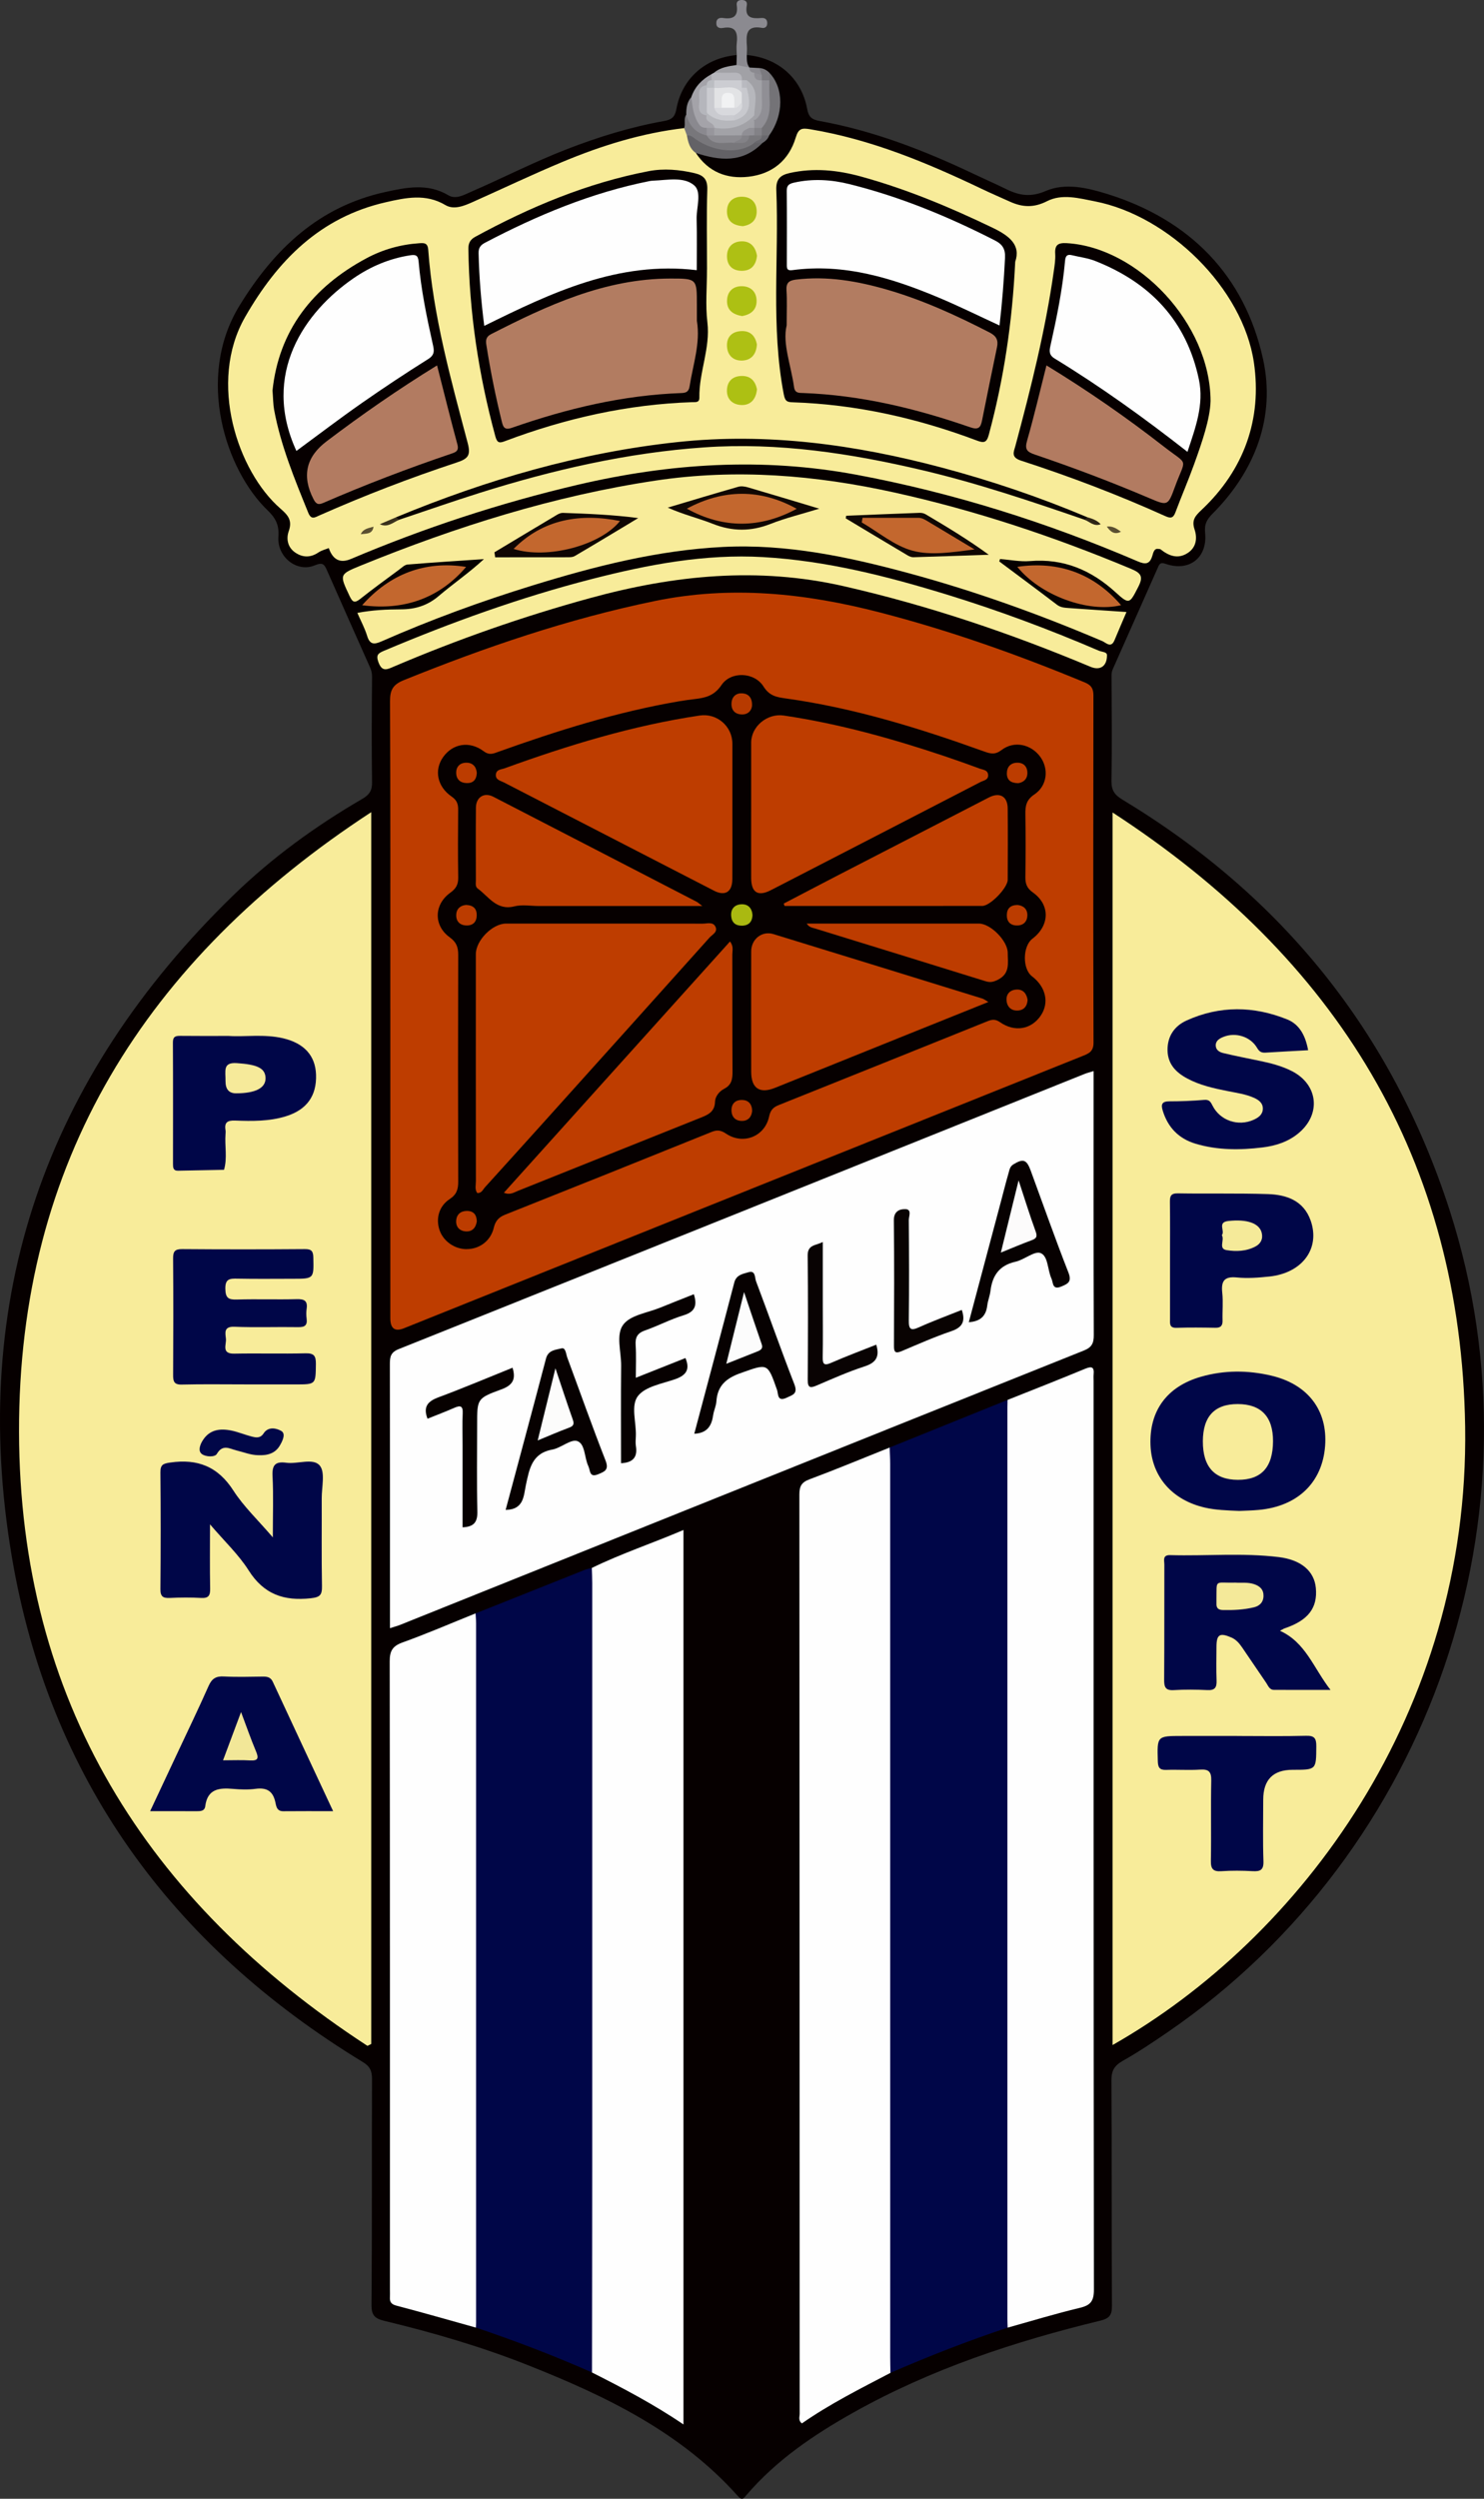<?xml version="1.0" encoding="UTF-8"?>
<svg id="Layer_2" data-name="Layer 2" xmlns="http://www.w3.org/2000/svg" viewBox="0 0 592.04 995.95">
  <rect x="0" y="0" width="592.04" height="995.95" fill="#333333" stroke="none"/>
  <defs>
    <style>
      .cls-1 {
        fill: #f2e798;
      }

      .cls-1, .cls-2, .cls-3, .cls-4, .cls-5, .cls-6, .cls-7, .cls-8, .cls-9, .cls-10, .cls-11, .cls-12, .cls-13, .cls-14, .cls-15, .cls-16, .cls-17, .cls-18, .cls-19, .cls-20, .cls-21, .cls-22, .cls-23, .cls-24, .cls-25, .cls-26, .cls-27, .cls-28, .cls-29, .cls-30, .cls-31, .cls-32, .cls-33, .cls-34, .cls-35, .cls-36, .cls-37, .cls-38, .cls-39, .cls-40, .cls-41, .cls-42, .cls-43, .cls-44, .cls-45, .cls-46, .cls-47, .cls-48, .cls-49, .cls-50, .cls-51, .cls-52, .cls-53, .cls-54, .cls-55, .cls-56, .cls-57, .cls-58, .cls-59, .cls-60, .cls-61 {
        stroke-width: 0px;
      }

      .cls-2 {
        fill: #f6ea9a;
      }

      .cls-3 {
        fill: #f8ec9a;
      }

      .cls-4 {
        fill: #78777b;
      }

      .cls-5 {
        fill: #7b7a7f;
      }

      .cls-6 {
        fill: #636266;
      }

      .cls-7 {
        fill: #a2a2a7;
      }

      .cls-8 {
        fill: #3a311d;
      }

      .cls-9 {
        fill: #5a4f31;
      }

      .cls-10 {
        fill: #2e2516;
      }

      .cls-11 {
        fill: #838287;
      }

      .cls-12 {
        fill: #100703;
      }

      .cls-13 {
        fill: #0f0603;
      }

      .cls-14 {
        fill: #090303;
      }

      .cls-15 {
        fill: #090302;
      }

      .cls-16 {
        fill: #070000;
      }

      .cls-17 {
        fill: #070101;
      }

      .cls-18 {
        fill: #070100;
      }

      .cls-19 {
        fill: #080201;
      }

      .cls-20 {
        fill: #cacbd0;
      }

      .cls-21 {
        fill: #cccdd2;
      }

      .cls-22 {
        fill: #c8c9ce;
      }

      .cls-23 {
        fill: #bbbdc2;
      }

      .cls-24 {
        fill: #bd3c00;
      }

      .cls-25 {
        fill: #aab911;
      }

      .cls-26 {
        fill: #d8d9dd;
      }

      .cls-27 {
        fill: #b27c61;
      }

      .cls-28 {
        fill: #b27b61;
      }

      .cls-29 {
        fill: #a4a3a9;
      }

      .cls-30 {
        fill: #aec014;
      }

      .cls-31 {
        fill: #be3d00;
      }

      .cls-32 {
        fill: #adc013;
      }

      .cls-33 {
        fill: #8a898f;
      }

      .cls-34 {
        fill: #b5b6bc;
      }

      .cls-35 {
        fill: #ba3b00;
      }

      .cls-36 {
        fill: #b73a00;
      }

      .cls-37 {
        fill: #b9bac0;
      }

      .cls-38 {
        fill: #c3672e;
      }

      .cls-39 {
        fill: #908f95;
      }

      .cls-40 {
        fill: #b6b7bc;
      }

      .cls-41 {
        fill: #b6b6bc;
      }

      .cls-42 {
        fill: #bc3c00;
      }

      .cls-43 {
        fill: #bb3b00;
      }

      .cls-44 {
        fill: #bb3c00;
      }

      .cls-45 {
        fill: #8c8b90;
      }

      .cls-46 {
        fill: #97969c;
      }

      .cls-47 {
        fill: #8b8a90;
      }

      .cls-48 {
        fill: #a1a1a6;
      }

      .cls-49 {
        fill: #747377;
      }

      .cls-50 {
        fill: #f1f2f3;
      }

      .cls-51 {
        fill: #e2e3e5;
      }

      .cls-52 {
        fill: #fcfbfb;
      }

      .cls-53 {
        fill: #fefefe;
      }

      .cls-54 {
        fill: #fcfcfb;
      }

      .cls-55 {
        fill: #fcfcfc;
      }

      .cls-56 {
        fill: #f5ea99;
      }

      .cls-57 {
        fill: #f4e999;
      }

      .cls-58 {
        fill: #010748;
      }

      .cls-59 {
        fill: #060000;
      }

      .cls-60 {
        fill: #000648;
      }

      .cls-61 {
        fill: #69686d;
      }
    </style>
  </defs>
  <g id="Layer_1-2" data-name="Layer 1">
    <g>
      <path class="cls-59" d="m297.93,21.93c12.49,1.09,21.87,9.32,24.1,21.52.57,3.11,1.75,4.19,4.95,4.77,21.57,3.89,41.83,11.77,61.55,21.13,4.35,2.06,8.76,4.01,13.09,6.12,5.09,2.48,9.64,3.21,15.51.68,7.86-3.39,16.61-1.31,24.5,1.13,33.05,10.23,54.97,32.56,62.28,65.93,5.03,22.96-3.12,44.43-20.15,61.53-2.25,2.26-3.33,4.12-2.98,7.58,1.03,10.01-6.37,15.7-15.81,12.4-1.86-.65-2.34-.08-2.92,1.23-6.07,13.66-12.13,27.31-18.19,40.97-.41.92-.42,1.84-.41,2.87.08,13.83.21,27.66-.03,41.49-.06,3.68,1.25,5.54,4.3,7.39,63.72,38.4,107.65,92.78,130.58,163.61,39.07,120.69-7.32,255.58-112.28,327.58-5.89,4.04-11.85,8.03-18.07,11.54-3.32,1.88-4.56,3.86-4.54,7.76.19,29.99.03,59.98.2,89.98.02,3.76-1.15,4.98-4.73,5.84-34.17,8.29-67.39,19.25-98.23,36.5-15.9,8.9-30.89,19.04-42.89,33.03-1,1.17-1.62,2.35-3.34.42-22.83-25.59-52.73-39.91-83.84-52.24-18.57-7.36-37.7-12.94-57.09-17.61-3.82-.92-5.32-2.08-5.28-6.41.25-29.99.09-59.98.2-89.98.01-3.14-.74-5.03-3.61-6.77-76.46-46.47-125.19-113.23-140.1-201.53-17.35-102.71,13.61-190.9,88.34-263.51,15.46-15.02,32.85-27.64,51.49-38.46,2.77-1.61,3.95-3.27,3.9-6.6-.21-13.99-.12-27.99,0-41.99.01-1.41-.26-2.61-.79-3.79-5.72-12.9-11.51-25.77-17.18-38.69-1.08-2.47-1.74-3.34-4.91-2.01-7.07,2.96-15.09-3.32-14.48-11.48.35-4.66-1.16-7.44-4.37-10.52-16.44-15.76-28.88-52.64-11.12-81.57,13.8-22.48,31.61-39.42,58.06-45.22,8.35-1.83,16.96-3.65,25.25,1.29,2.95,1.76,6.18-.15,9.06-1.4,12.79-5.56,25.21-11.94,38.23-16.99,12.58-4.88,25.43-8.85,38.71-11.21,3.21-.57,4.38-1.68,4.95-4.78,2.23-12.2,11.61-20.43,24.1-21.52,1.11,1.07,1.09,2.33.61,3.67-2.19,2.79-5.98,2.05-8.59,3.9-.57.39-1.16.76-1.75,1.13-3.52,2.14-6.14,5.05-7.66,8.91-1.25,2.06-1.34,4.43-1.81,6.71-.56,1.65-.4,3.52-1.56,4.98-1.83,1.32-4.01,1.6-6.13,1.97-22.36,3.94-43.17,12.38-63.56,22-5.12,2.42-10.18,4.97-15.5,6.95-4.42,1.65-8.79,1.9-13.08-.28-3.59-1.82-7.44-1.82-11.25-1.49-19.91,1.72-36.19,10.84-49.6,25.22-7.29,7.82-13.42,16.54-17.39,26.63-9.06,23.05-3.56,43.71,10.14,63.06,1.05,1.49,2.16,3.07,3.57,4.16,4.78,3.72,7.3,7.88,6.29,14.48-.73,4.77,3.76,7.32,8.5,5.83,2.01-.64,3.87-2.14,6.19-1.12,2.77,4.08,6.03,3.81,10.3,2.05,31.92-13.19,64.57-24.13,98.5-30.87,19.78-3.93,39.71-6.75,59.96-6.23,20.2.51,40.09,3.56,59.78,7.95,30.47,6.79,59.98,16.64,88.82,28.51,4.54,1.87,8.63,3.6,12.19-1.43.25-.36.93-.3,1.42-.34,1.54.09,2.82.95,4.23,1.43,4.75,1.6,9.37-.87,8.62-5.59-1.09-6.85,2.4-10.46,6.45-14.96,20.68-23.01,25.86-56.74,2.82-85.71-13.79-17.33-30.43-29.63-52.91-32.68-5.33-.72-10.55-.91-15.64,1.53-4.94,2.37-9.76.92-14.45-1.14-13.4-5.89-26.49-12.5-40.22-17.67-11.88-4.47-24.02-7.87-36.46-10.35-3.62-.72-5.29.16-6.7,3.71-6.11,15.35-25,20.02-37.68,9.52-1.62-1.35-3.59-2.66-2.66-5.34,1.8-1.06,3.49.04,5.22.25,7.17.89,14.11.78,19.86-4.53,1.25-1.15,2.53-2.27,3.49-3.7,4.31-7.52,5.06-15.1.42-22.78-1.08-1.17-2.39-1.9-4-2.02-1.17-.13-2.35-.15-3.47-.56-.46-.21-.86-.5-1.22-.86-1.12-1.61-1.56-3.23-.08-4.89Z"/>
      <path class="cls-47" d="m293.82,25.91c.04-1.33.08-2.66.11-3.99-.02-1.49-.2-3-.03-4.46.48-4.2-.1-7.27-5.53-6.32-1.38.24-2.7-.19-2.59-2.09.11-1.9,1.55-2.05,2.86-1.86,4.01.57,5.91-.82,5.28-5.07C293.72.75,294.43,0,295.93,0c1.51,0,2.26.76,2.01,2.11-.94,5.04,2.07,5.38,5.78,5.07,1.26-.1,2.28.32,2.37,1.86.08,1.51-.79,2.3-2.1,2.07-6.53-1.18-6.33,2.97-6.01,7.34.08,1.15-.03,2.31-.05,3.47.03,1.73-.11,3.5,1.06,4.99-2.1,1.57-3.74.82-5.17-1.01Z"/>
      <path class="cls-3" d="m146.59,815.44C58.28,757.94,7.82,677.56,7.59,570.74c-.23-107.47,50.41-188.26,140.52-247.04v490.99c-.51.25-1.01.5-1.52.75Z"/>
      <path class="cls-3" d="m443.86,323.84c89.41,58.08,139.07,138.25,140.66,244.86,1.71,114.09-66.01,204.06-140.66,246.41v-491.27Z"/>
      <path class="cls-31" d="m155.71,401.96c0-40.82.08-81.64-.11-122.45-.02-4.47,1.15-6.66,5.46-8.4,32.59-13.18,65.7-24.47,100.24-31.57,30.28-6.23,59.86-3.13,89.35,4.47,28.09,7.23,55.33,16.89,82.1,27.98,2.53,1.05,3.47,2.4,3.47,5.17-.08,46.15-.11,92.3.04,138.45.01,3.65-2.06,4.36-4.58,5.37-52.35,20.96-104.69,41.94-157.03,62.92-37.83,15.17-75.65,30.34-113.48,45.51q-5.44,2.18-5.45-3.97c0-41.15,0-82.3,0-123.45Z"/>
      <path class="cls-53" d="m155.58,648.96c0-1.86,0-3.33,0-4.8,0-33.48.02-66.96-.04-100.44,0-2.86.27-4.7,3.53-6,91.21-36.46,182.36-73.07,273.53-109.64,1.04-.42,2.15-.69,3.69-1.17v4.77c0,33.48-.05,66.96.07,100.44.01,3.26-.76,4.91-4.01,6.2-90.9,36.35-181.74,72.83-272.59,109.27-1.2.48-2.46.81-4.17,1.36Z"/>
      <path class="cls-3" d="m131.15,218.45c-1.38.56-2.89.92-4.1,1.74-3.15,2.12-6.25,2.1-9.29.03-3.06-2.09-3.63-5.54-2.57-8.5,1.56-4.36-.35-6.43-3.36-9.05-16.89-14.69-29.02-50.22-14.03-76.34,12.97-22.59,29.98-39.78,56.16-45.73,7.84-1.78,15.85-3.55,23.74,1.14,3.41,2.03,7.49.31,11.04-1.28,11.97-5.35,23.81-10.99,35.91-16.03,15.52-6.46,31.51-11.42,48.31-13.37,1.06.58,1.47,1.62,1.89,2.66.55,2.55,2.61,4.52,2.75,7.23,5.01,7.6,12.35,10.48,21.03,9.49,9.43-1.08,16.07-6.48,18.81-15.56,1.13-3.76,2.47-3.91,5.8-3.36,24.19,4.01,46.51,13.3,68.43,23.77,3.74,1.79,7.56,3.42,11.34,5.13,4.93,2.22,9.47,2.44,14.7-.23,6.03-3.07,12.82-1.16,19.12.07,29.4,5.73,59.04,34.55,63.41,64.22,3.31,22.49-3.89,42.78-20.86,58.74-2.52,2.37-4.08,4.07-2.8,7.84,1.12,3.33.76,7.08-2.75,9.36-4.01,2.59-7.58,1.1-10.92-1.54-5.88-.89-11.45-2.61-16.36-6.1-1.45-1.11-3.11-1.63-4.9-1.79-1.19-.19-2.26-.68-3.27-1.31-1.88-1.2-3.87-2.15-6.03-2.75-30.27-12.46-61.44-21.83-93.77-27.11-18.43-3.01-37.03-4.48-55.67-3.32-26.81,1.67-53.02,6.98-78.77,14.65-15.17,4.52-30.02,9.9-44.67,15.83-2.36.71-4.61,1.7-6.85,2.74-1.02.56-2.08,1.03-3.22,1.29-2.01.31-3.64,1.4-5.23,2.58-4.02,2.46-8.27,4.31-13,4.86Z"/>
      <path class="cls-60" d="m354.92,576.95c15.68-6.32,31.36-12.65,47.03-18.97,2.19,2.56,1.57,5.68,1.57,8.62.04,41.61.03,83.21.03,124.82,0,75.72,0,151.45-.03,227.17,0,3.1.63,6.38-1.53,9.15-15.86,5.29-31.42,11.35-46.75,18.03-1.8-1.18-1.76-3.09-1.9-4.9-.14-1.83-.08-3.66-.08-5.49,0-116.08,0-232.17.02-348.25,0-3.46-.58-7.05,1.62-10.17Z"/>
      <path class="cls-60" d="m189.72,643.07c14.52-5.79,29.04-11.58,43.57-17.35.9-.36,1.88-.52,2.82-.78,2.23,2.96,1.44,6.41,1.44,9.66.05,85.95.04,171.89.04,257.84,0,15.16.03,30.31-.02,45.47,0,2.62.43,5.38-1.38,7.7-15.16-6.69-30.62-12.6-46.32-17.89-2.25-2.94-1.52-6.39-1.52-9.66-.04-80.09-.03-160.18-.03-240.27,0-9.16,0-18.32,0-27.47,0-2.52.09-5,1.41-7.26Z"/>
      <path class="cls-53" d="m354.92,576.95c.08,2.16.22,4.32.22,6.48.01,118.78,0,237.56.01,356.35,0,2,.06,4,.1,5.99-12.03,6.29-24.19,12.38-35.33,20.15-1.57-1.22-.89-2.65-.89-3.84-.04-122.13-.02-244.27-.12-366.4,0-3.34.88-4.88,4.08-6.07,10.72-4,21.3-8.4,31.93-12.65Z"/>
      <path class="cls-53" d="m402,927.74c-.04-1.16-.1-2.33-.1-3.49,0-121.09,0-242.18,0-363.27,0-1,.04-2,.06-3,10.33-4.12,20.69-8.16,30.95-12.42,2.75-1.14,3.66-.64,3.39,2.26-.08.83-.01,1.66-.01,2.5,0,120.77-.03,241.54.12,362.31,0,4.56-1.33,6.21-5.62,7.23-9.67,2.3-19.2,5.22-28.79,7.89Z"/>
      <path class="cls-53" d="m236.18,945.61c.03-27.8.09-55.61.09-83.41.01-77.09,0-154.18,0-231.27,0-1.99-.1-3.99-.16-5.98,11.77-5.75,24.2-9.85,36.56-15.13v356.52c-11.87-8.07-24.13-14.48-36.49-20.72Z"/>
      <path class="cls-53" d="m189.72,643.07c.08,1.33.22,2.65.22,3.98.01,92.9,0,185.79,0,278.69,0,.66-.06,1.33-.09,1.99-10.55-2.94-21.07-5.96-31.66-8.74-2.09-.55-2.75-1.45-2.63-3.38.06-1,0-2,0-3,0-83.47.03-166.94-.09-250.41,0-4.12,1.08-6.09,5.09-7.54,9.83-3.53,19.44-7.69,29.14-11.59Z"/>
      <path class="cls-3" d="m398.64,223.76c7.7,5.75,15.42,11.47,23.06,17.29,1.47,1.12,3.08,1.18,4.71,1.3,7.46.54,14.93,1.03,23,1.58-1.71,4.02-3.28,7.63-4.78,11.25-1.38,3.32-3.39.98-4.84.36-25.1-10.68-50.71-19.89-77.03-27.02-24.32-6.59-48.89-11.79-74.3-10.52-26.1,1.3-51.23,7.72-76.06,15.37-20.49,6.31-40.61,13.65-60.23,22.29-3.08,1.36-4.67,1.19-5.73-2.28-.91-2.98-2.43-5.77-3.88-9.09,6-1.15,11.72-1.4,17.42-1.42,5.7-.02,10.57-1.5,15.05-5.32,5.79-4.93,12.11-9.22,18.03-14.7-10.16.69-20.32,1.33-30.47,2.16-1.16.1-2.29,1.24-3.34,2.02-5.22,3.86-10.48,7.67-15.56,11.7-2.27,1.8-3.08,1.26-4.23-1.17-4.06-8.59-4.19-8.61,4.62-12.2,37.97-15.45,76.82-27.72,117.52-33.82,32.12-4.81,63.76-2.18,95.2,4.76,32.36,7.14,63.68,17.58,94.25,30.35,4.03,1.68,5.27,3,3.06,7.27-3.41,6.61-3.51,7.22-8.93,2.26-9.82-8.98-20.84-13.65-34.29-12.55-3.93.32-7.95-.51-11.92-.82-.1.32-.21.63-.31.95Z"/>
      <path class="cls-3" d="m447.2,211.93c4.7,3.53,10.7,4.12,15.71,6.96-2.46-.79-2.76,1.25-3.2,2.68-1.06,3.43-2.81,3.47-5.87,2.15-36.14-15.49-73.43-27.26-112.13-34.49-37.47-7-74.55-4.61-111.42,4.04-30.95,7.26-61.04,17.15-90.31,29.53q-6.38,2.7-8.82-4.35c3.93-2.61,8.66-3.36,12.78-5.51,1.65-1.08,3.72-1.45,5.08-3.02.84-.33,1.68-.66,2.52-.99,3.14.15,5.59-1.88,8.44-2.66,24.94-9.88,50.5-17.71,76.77-23.1,13.18-2.71,26.48-4.58,39.91-5.79,39.47-3.55,77.38,4.29,114.95,14.99,13.59,3.87,26.89,8.64,40.04,13.8,2.58.67,4.8,2.36,7.49,2.76.81.31,1.62.63,2.44.94,1.84.79,3.5,2.08,5.64,2.05Z"/>
      <path class="cls-3" d="m441.63,261.04c.06,4.59-2.79,6.31-6.55,4.74-31.92-13.38-64.56-24.4-98.38-32.12-34.29-7.83-67.74-4.44-101.11,4.68-26.8,7.32-52.95,16.47-78.5,27.36-2.55,1.09-4.63,2.27-6.1-1.72-1.06-2.88-.18-3.59,2.18-4.58,26.97-11.39,54.43-21.29,82.81-28.58,22.5-5.78,45.19-10.12,68.55-8.77,25.07,1.44,49.24,7.58,73.14,14.91,20.66,6.34,40.88,13.88,60.73,22.4,1.2.51,3.12.41,3.23,1.7Z"/>
      <path class="cls-38" d="m405.86,225.93c16.44-2.45,30.56,2.68,41.39,15.28-13.06,3.16-32.21-3.87-41.39-15.28Z"/>
      <path class="cls-38" d="m144.48,241.22c10.91-12.29,24.9-17.89,41.47-15.26-10.8,12.66-25.08,17.46-41.47,15.26Z"/>
      <path class="cls-6" d="m277.6,60.96c-2.47-1.67-3.08-4.3-3.57-6.99,1.95-1.58,3.49-.2,4.89.85,7.14,5.36,14.61,4.04,22.18,1.26,1.16-.14,2.23-.01,3.03.96-7.85,8-17.03,7.04-26.53,3.92Z"/>
      <path class="cls-4" d="m300.94,56.96c-5.69,4.44-15.71,3.87-23.43-1.49-1.12-.78-2.01-1.68-3.48-1.5-.36-.97-.71-1.93-1.07-2.9.59-1.75-.32-3.71.81-5.38,2.76,2.74,4.85,6.21,8.56,7.92,3.02,2.42,6.63,2,10.12,2.05,2.31.15,4.54.1,6.14-1.99.61-.41,1.29-.63,2.02-.73.99-.1,1.96-.02,2.89.37.44.25.74.61.92,1.08.32,2.86-2.51,1.46-3.49,2.57Z"/>
      <path class="cls-49" d="m306.93,29c5.83,6.05,5.81,16.84-.05,24.94-.97.76-1.95.86-2.94.02l-.04-.02c-.78-.93-1.14-2-1.03-3.21,3.91-5.76,2.21-12.36,2.74-18.62.09-1.19.36-2.29,1.31-3.11Z"/>
      <path class="cls-48" d="m293.82,25.91c1.72.34,3.45.67,5.17,1.01,0,0-.02-.02-.02-.02.56.92,1.72,1.1,2.37,1.91.71,1.39,2.05,2.18,3.1,3.26.26.44.44.9.57,1.39.48,2.97.36,5.95.22,8.92-.12,2.61-.84,4.93-3.77,5.74-.82-.28-1.23-.92-1.49-1.69-.42-1.63-.29-3.28.03-4.9.67-3.38-.15-6.18-2.98-8.28-.64-.38-1.23-.82-1.76-1.33-1.17-1.88-3.12-1.42-4.85-1.59-1.9-.19-3.97.28-5.51-1.37,2.57-2.18,5.76-2.57,8.91-3.05Z"/>
      <path class="cls-29" d="m275.79,38.69c1.42-4.12,4.22-7.02,7.98-9.09.71.49.83,1.19.71,1.98-.41,1.21-1.35,2.01-2.18,2.9-2.85,3.62-2.91,7.07-.15,10.97.76,1.92,3.4,2.67,3.23,5.17-.2.5-.54.85-1.03,1.08-1.02.42-2.08.52-3.17.41-5.19-2.49-6.71-6.29-5.38-13.42Z"/>
      <path class="cls-33" d="m275.79,38.69c.49,3.84.83,7.69,3.21,11.03.84,1.18,1.82,1.17,2.94,1.25.77.73.86,1.58.47,2.52-.16.17-.32.33-.48.49-4.49-1.02-6.98-4-8.15-8.28-.03-2.54.26-4.98,2.01-7Z"/>
      <path class="cls-41" d="m283.92,31.96c-.05-.79-.11-1.58-.16-2.36.38-.21.77-.43,1.15-.64,2.58,0,5.17.08,7.75-.01,2.15-.08,3.46.57,3.31,2.97-.2.2-.4.41-.59.61-3.31,1.29-6.69.93-10.08.42-.55-.2-1.01-.53-1.38-.99Z"/>
      <path class="cls-5" d="m306.93,29l-.02,3.01c-1,.78-2,.77-2.98-.03h0c-.47-.47-.83-1.01-1-1.66-.19-1.06-.57-2.13.01-3.2,1.58.1,2.9.74,3.99,1.87Z"/>
      <path class="cls-47" d="m302.94,27.12c.33.95.66,1.9.99,2.85-1.49,1.15-2.24.04-3.02-.99-1.32-.06-1.97-.74-1.93-2.07,1.32.07,2.64.14,3.96.22Z"/>
      <path class="cls-61" d="m303.93,53.96c.98,0,1.96-.02,2.94-.02-.46,1.43-1.51,2.35-2.74,3.09-1.06-.02-2.13-.05-3.19-.07.69-1.31,3.17-.83,3-3Z"/>
      <path class="cls-60" d="m83.78,607.57c0,9.43-.1,17.53.06,25.63.05,2.77-.67,3.87-3.6,3.71-4.15-.23-8.33-.2-12.49,0-2.69.12-3.78-.53-3.75-3.52.14-15.49.15-30.99,0-46.48-.03-3.13,1.04-3.56,3.94-3.97,10.89-1.57,19.01,1.58,25.17,11.17,4.1,6.37,9.79,11.72,15.73,18.65,0-8.97.29-16.68-.11-24.35-.24-4.46,1.06-5.99,5.48-5.39,4.56.62,10.7-2.01,13.34,1.1,2.26,2.66.78,8.58.8,13.06.05,11.66-.11,23.33.1,34.98.06,3.54-.7,4.46-4.52,4.88-10.67,1.17-18.71-1.6-24.73-11.11-3.97-6.27-9.56-11.5-15.42-18.36Z"/>
      <path class="cls-60" d="m97.48,551.79c-8.32,0-16.65-.13-24.96.07-3.12.08-3.47-1.3-3.45-3.87.09-15.48.11-30.96-.01-46.44-.02-2.8.75-3.7,3.63-3.68,16.31.13,32.62.12,48.93,0,2.65-.02,3.33.8,3.38,3.39.18,8.43.29,8.43-8.33,8.43-7.32,0-14.65.1-21.97-.05-3-.06-4.88.02-4.8,4.06.07,3.64,1.21,4.37,4.56,4.27,7.98-.24,15.98.06,23.96-.15,3.01-.08,4.36.67,3.91,3.83-.19,1.3-.17,2.68,0,3.99.33,2.67-.8,3.37-3.37,3.33-8.49-.14-16.99.19-25.46-.15-4.32-.17-3.61,2.47-3.37,4.79.24,2.31-1.9,6.02,3.3,5.92,9.48-.18,18.98.1,28.46-.13,3.35-.08,4.17,1,4.13,4.21-.1,8.19.05,8.19-8.05,8.19-6.82,0-13.65,0-20.47,0Z"/>
      <path class="cls-60" d="m59.89,721.91c3.79-8.08,7.38-15.7,10.95-23.32,4.16-8.87,8.43-17.69,12.4-26.65,1.28-2.88,2.92-3.9,6.03-3.73,5.15.27,10.32.12,15.49.05,1.78-.02,3.19.17,4.06,2.04,7.89,16.99,15.83,33.95,24.08,51.6-7.05,0-13.47-.05-19.88.02-2.65.03-2.83-2.06-3.19-3.68-.96-4.38-3.47-5.83-7.83-5.25-2.95.39-6.01.29-8.98.03-5.53-.49-10.26-.06-11.14,6.9-.25,1.96-1.87,1.99-3.45,1.99-5.97-.03-11.94-.01-18.56-.01Z"/>
      <path class="cls-60" d="m91.22,412.9c6.36.45,14.03-.83,21.61.91,8.42,1.94,12.98,6.86,13.25,14.49.3,8.48-3.69,14.05-12.04,16.63-6.62,2.05-13.47,1.95-20.27,1.7-3.09-.11-4.33.79-3.8,3.87.08.48.04,1,0,1.49-.36,4.75.78,9.56-.6,14.27-6.12.12-12.24.24-18.36.36-1.94.04-1.99-1.29-1.99-2.71,0-16.13.05-32.26-.04-48.4-.01-2.4,1.09-2.66,3.02-2.64,5.99.07,11.97.03,19.22.03Z"/>
      <path class="cls-58" d="m103.05,580.01c-3.04-.03-5.82-1.21-8.71-1.9-2.65-.63-5.48-2.66-7.82,1.38-.8,1.38-4.45,1.24-6,.05-1.63-1.24-.73-3.68.34-5.4,2.71-4.34,6.9-4.87,11.39-3.96,2.75.56,5.38,1.68,8.11,2.38,1.75.45,3.48.81,4.82-1.26,1.86-2.87,5.22-2.02,7.05-.94,1.9,1.12.47,3.98-.58,5.78-1.89,3.25-5.07,4.03-8.6,3.86Z"/>
      <path class="cls-60" d="m510.65,650c10.3,4.68,13.35,14.82,20.16,23.57-8.22,0-15.4.02-22.58-.02-1.82-.01-2.32-1.71-3.13-2.88-3.21-4.65-6.33-9.36-9.54-14.01-1.13-1.64-2.36-3.14-4.32-3.99-4.62-1.99-5.91-1.25-5.93,3.72-.02,4.49-.13,8.99.04,13.47.1,2.73-.68,3.92-3.62,3.78-4.48-.21-8.99-.26-13.47.01-3.29.2-3.84-1.22-3.82-4.1.11-15.31.03-30.61.08-45.92,0-1.61-.84-3.88,2.31-3.79,14.45.41,28.96-.98,43.36.79,9.03,1.11,14.12,5.67,14.76,12.26.77,7.99-3.06,12.97-12.41,16.12-.45.15-.86.44-1.89.98Z"/>
      <path class="cls-60" d="m494.42,602.23c-5.02-.22-9.33-.34-13.59-1.3-13.09-2.94-21.35-12.27-21.84-24.91-.54-13.67,6.56-23.38,20.06-27.26,9.32-2.68,18.76-2.66,28.12-.46,14.7,3.46,22.55,13.9,21.48,28.06-1.1,14.53-10.93,24.02-26.45,25.46-2.81.26-5.65.3-7.77.41Z"/>
      <path class="cls-60" d="m521.87,418.6c-5.9.33-11.38.6-16.86.95-1.62.1-2.53-.22-3.49-1.87-2.65-4.56-8.63-6.35-13.43-4.4-1.56.63-3.14,1.51-3.07,3.5.06,1.77,1.55,2.61,2.99,2.95,4.84,1.15,9.73,2.11,14.61,3.12,4.4.91,8.74,2.02,12.77,4.07,10.4,5.29,11.77,16.97,2.89,24.55-4.19,3.58-9.23,5.21-14.59,5.87-8.98,1.1-17.94,1.14-26.71-1.48-6.7-2-11.06-6.47-13.11-13.19-.75-2.44-.36-3.7,2.6-3.7,4.66,0,9.33-.19,13.97-.58,1.97-.16,2.53.76,3.26,2.22,3.01,6.03,10.25,8.5,16.45,5.7,1.89-.85,3.58-2.04,3.66-4.31.08-2.3-1.56-3.55-3.47-4.41-3.37-1.52-7.01-1.99-10.59-2.71-5.55-1.11-11.07-2.32-16.1-5.02-4.47-2.4-7.77-5.69-7.86-11.22-.09-5.67,2.8-9.72,7.61-11.9,13.23-5.98,26.78-5.81,40.13-.42,4.93,1.99,7.3,6.51,8.34,12.26Z"/>
      <path class="cls-60" d="m466.78,502.19c0-7.66.06-15.32-.04-22.97-.03-2.34.25-3.62,3.15-3.57,11.98.2,23.98-.1,35.95.29,7.45.25,14.24,2.59,17.05,10.57,3.9,11.12-3.31,20.89-16.48,22.29-4.29.45-8.69.8-12.96.37-5.1-.51-6.32,1.48-5.83,6.12.39,3.62,0,7.32.11,10.98.07,2.13-.7,2.99-2.86,2.95-5.16-.09-10.33-.15-15.48.02-2.95.1-2.62-1.73-2.61-3.57.01-7.82,0-15.65,0-23.47Z"/>
      <path class="cls-60" d="m493.59,691.93c9.15,0,18.31.16,27.45-.08,3.38-.09,4.13,1.03,4.1,4.22-.07,9.34.07,9.34-9.44,9.34q-11.74,0-11.74,11.95c0,8.15-.19,16.31.09,24.46.12,3.5-1.22,4.16-4.29,3.99-4.15-.23-8.33-.27-12.47.01-3.31.23-4.27-.89-4.21-4.17.19-10.65-.08-21.3.15-31.95.08-3.56-1.03-4.59-4.48-4.37-4.47.29-8.99-.05-13.47.11-2.65.09-3.3-.93-3.37-3.48-.28-10.04-.38-10.04,9.7-10.04,7.32,0,14.64,0,21.97,0Z"/>
      <path class="cls-59" d="m186.05,497.89c-4.79-.07-9.21-3.2-10.7-7.6-1.54-4.57-.27-9.52,4.05-12.36,2.81-1.85,3.41-3.92,3.4-6.97-.09-30.14-.09-60.29,0-90.43,0-3.08-.74-5.03-3.43-6.97-6.44-4.66-6.28-13.04.28-17.74,2.35-1.69,3.19-3.33,3.15-6.09-.14-8.99-.1-17.99-.02-26.98.02-2.34-.53-3.84-2.67-5.31-5.74-3.95-6.95-10.55-3.34-15.66,3.82-5.4,10.51-6.6,16.2-2.35,2.3,1.72,3.91.92,5.91.2,23.5-8.41,47.27-15.88,71.94-20.1,2.13-.36,4.27-.66,6.41-.91,4.26-.49,7.74-1.33,10.61-5.58,3.78-5.61,13.14-5.18,16.76.58,2.36,3.76,5.21,4.25,8.89,4.76,27.31,3.79,53.48,11.92,79.32,21.21,2.45.88,4.27,1.25,6.75-.64,4.97-3.81,11.74-2.36,15.43,2.67,3.51,4.79,2.85,11.57-2.33,15.03-3.25,2.17-3.63,4.6-3.58,7.91.13,8.33.11,16.65,0,24.98-.03,2.66.54,4.44,2.98,6.17,6.98,4.95,6.75,13.18-.16,18.43-3.94,3-4.05,12.05-.19,14.99,5.59,4.25,6.98,10.59,3.46,15.73-3.73,5.43-10.32,6.66-16.21,2.57-1.88-1.31-3.23-1.1-4.97-.4-27.77,11.16-55.54,22.33-83.34,33.44-2.2.88-3.28,2.02-3.81,4.54-1.68,7.97-10.32,11.42-17.14,6.86-2.07-1.38-3.54-1.62-5.79-.71-27.45,11.07-54.93,22.08-82.43,33-2.6,1.03-3.86,2.55-4.51,5.28-1.25,5.23-5.8,8.5-10.94,8.43Z"/>
      <path class="cls-17" d="m276.98,571.46c5.37-20.22,10.74-40.22,15.96-60.26.82-3.17,3.5-3.44,5.68-4.12,2.84-.88,2.47,2.22,2.99,3.58,5.17,13.65,9.98,27.44,15.28,41.04,1.49,3.82-.52,4.22-3.06,5.4-3.82,1.78-3.28-1.55-3.83-3.11-3.84-10.9-3.65-10.54-14.51-6.71-5.84,2.06-9.28,5.06-9.69,11.34-.12,1.79-1,3.52-1.26,5.32-.6,4.17-2.23,7.28-7.56,7.52Z"/>
      <path class="cls-17" d="m386.5,527.02c4.41-16.53,8.67-32.53,12.93-48.53.98-3.69,1.91-7.39,2.97-11.06.35-1.21.5-2.49,1.88-3.33,3.9-2.38,5.28-1.97,6.91,2.46,4.98,13.54,9.76,27.16,15.03,40.58,1.46,3.71-.05,4.5-2.83,5.65-3.65,1.51-3.16-1.54-3.93-3.22-1.57-3.45-1.28-8.89-4.29-10.11-2.45-.99-6.49,2.65-10.01,3.43-6.44,1.43-9.26,5.47-10.01,11.62-.24,1.97-1.04,3.86-1.28,5.83-.49,3.99-2.49,6.32-7.37,6.67Z"/>
      <path class="cls-17" d="m201.72,601.82c5.45-20.35,10.85-40.33,16.11-60.34.9-3.42,3.94-3.47,6.2-4.05,1.66-.43,1.76,2.27,2.29,3.68,5.07,13.67,9.93,27.43,15.25,41,1.46,3.74-.28,4.41-2.94,5.5-3.58,1.47-3.08-1.5-3.9-3.2-1.63-3.4-1.23-8.86-4.38-10.01-2.56-.94-6.5,2.72-10.01,3.37-8.15,1.49-9.15,7.69-10.53,14.11-.92,4.29-.73,9.81-8.09,9.94Z"/>
      <path class="cls-17" d="m276.82,515.88c1.39,4.42.49,6.98-4.15,8.38-5.22,1.58-10.11,4.21-15.28,6-3.07,1.06-4.01,2.75-3.8,5.87.27,4.13.07,8.29.07,13.02,6.91-2.74,13.33-5.29,19.8-7.86,1.99,4.73.12,6.97-4.24,8.47-5.16,1.78-11.75,2.87-14.69,6.63-2.99,3.82-.63,10.57-.86,16.03-.06,1.33-.19,2.69.02,3.99.71,4.37-1.13,6.56-5.92,6.8,0-12.96-.09-25.9.04-38.84.06-5.62-2.24-12.48.93-16.52,2.95-3.75,9.63-4.59,14.68-6.66,4.42-1.81,8.88-3.54,13.39-5.34Z"/>
      <path class="cls-14" d="m349.58,535.95c1.4,4.63.06,7.14-4.57,8.64-6.46,2.09-12.71,4.86-18.96,7.54-2.61,1.12-3.84,1.32-3.81-2.22.12-16.49.17-32.99-.02-49.48-.05-4.32,3.06-3.93,6.04-5.38,0,8.87,0,17.14,0,25.42,0,6.83.09,13.66-.04,20.49-.06,2.96.72,3.39,3.43,2.21,5.91-2.58,11.96-4.84,17.95-7.22Z"/>
      <path class="cls-18" d="m204.48,545.16c1.45,4.65-.02,7.01-4.51,8.64-9.71,3.53-9.62,3.78-9.62,14.17,0,11.48-.18,22.97.09,34.44.1,4.18-1.28,6.17-5.9,6.34,0-11.02,0-21.97,0-32.91,0-4.16-.16-8.33.05-12.48.16-3.12-.99-3.27-3.42-2.2-3.48,1.53-7.03,2.87-10.62,4.31-1.83-4.81.11-6.95,4.39-8.54,9.93-3.69,19.69-7.82,29.53-11.78Z"/>
      <path class="cls-15" d="m383.71,522.12c1.51,4.48.31,6.92-4.13,8.44-6.74,2.29-13.29,5.19-19.86,7.97-2.51,1.06-3.1.42-3.08-2.18.08-16.66.14-33.31-.04-49.97-.04-3.61,2.33-4.52,4.61-4.45,2.67.08,1.35,2.84,1.36,4.33.11,13.32.17,26.65,0,39.97-.05,3.66.77,4.28,4.12,2.77,5.57-2.51,11.32-4.61,17.01-6.89Z"/>
      <path class="cls-59" d="m405.02,104.34c-1.17,24.39-4.59,46.86-10.54,68.96-.84,3.12-1.91,3.36-4.71,2.31-23.66-8.9-48.05-14.41-73.4-15.26-2.17-.07-3.13-.27-3.67-3.11-5.22-27.03-1.89-54.33-2.99-81.48-.17-4.28,1.49-5.93,5.27-6.78,9.69-2.18,19.18-1.19,28.61,1.41,18.16,5.01,35.43,12.23,52.39,20.38,6.67,3.2,11.36,6.86,9.04,13.57Z"/>
      <path class="cls-59" d="m282.05,107.49c0,7-.66,14.07.16,20.97,1.23,10.35-3.37,19.88-3.2,29.99.03,2.12-1.51,1.8-2.76,1.84-25.85.85-50.72,6.45-74.85,15.56-2.03.77-3.03.82-3.76-1.84-6.67-24.53-10.45-49.44-10.78-74.88-.03-2.36.86-3.72,2.77-4.76,21.85-11.89,44.62-21.43,69.15-26.15,6.04-1.16,12.28-.62,18.36.81,3.51.83,5.16,2.42,5.04,6.48-.34,10.65-.11,21.32-.11,31.98Z"/>
      <path class="cls-16" d="m108.71,155.7c2.51-23.85,15.88-41.23,37.56-52.8,6.51-3.48,13.54-5.44,20.94-5.95,1.94-.14,3.42-.21,3.63,2.6,1.93,26.33,9.03,51.65,15.74,77.01,1.3,4.92.2,6.27-4.31,7.76-18.6,6.13-36.88,13.16-54.79,21.09-1.83.81-3.3,1.93-4.51-1.05-5.43-13.39-10.97-26.73-13.61-41.03-.39-2.11-.38-4.3-.64-7.64Z"/>
      <path class="cls-16" d="m482.95,159.87c-.21,7.18-3.36,16.3-6.63,25.36-2.31,6.39-5.01,12.64-7.4,19.01-.85,2.26-1.87,2.44-3.99,1.49-18.77-8.47-38-15.79-57.58-22.13-4.18-1.35-2.9-3.5-2.24-5.94,6.15-22.95,11.95-45.97,15.29-69.53.33-2.3.71-4.65.57-6.95-.21-3.51,1.07-4.47,4.57-4.27,28.39,1.64,57.32,31.96,57.41,62.96Z"/>
      <path class="cls-19" d="m432.61,207.12c-21.33-7.34-42.7-14.55-64.69-19.72-28.6-6.73-57.47-11.14-86.96-9.09-30.65,2.12-60.4,8.96-89.63,18.16-10.75,3.38-21.39,7.12-32.09,10.69-.98.36-1.34-.03-1.21-1,36.09-14.94,73.28-25.79,112.23-29.96,35.9-3.84,71.01,1,105.66,10.22,19.75,5.26,39.06,11.81,57.9,19.76.11.98-.26,1.33-1.21.95Z"/>
      <path class="cls-30" d="m302.01,101.94c-.42,3.68-2.23,5.96-5.98,6-3.7.03-5.96-2.04-6-5.73-.04-3.68,2.23-5.94,5.82-6.02,3.66-.09,5.56,2.31,6.16,5.76Z"/>
      <path class="cls-30" d="m301.97,137.31c-.26,3.84-2.18,6.23-5.77,6.4-3.59.16-5.98-2.01-6.17-5.66-.19-3.69,1.93-5.89,5.64-6.08,3.75-.19,5.67,2,6.3,5.35Z"/>
      <path class="cls-30" d="m296.41,90.15c-4.04-.29-6.39-2.11-6.39-5.9,0-3.8,2.46-5.88,6.05-5.84,3.34.04,5.68,2.05,5.8,5.6.13,3.83-2.23,5.6-5.45,6.14Z"/>
      <path class="cls-32" d="m296.13,125.97c-3.8-.56-6.2-2.45-6.08-6.18.11-3.68,2.49-5.85,6.16-5.71,3.4.13,5.58,2.3,5.63,5.76.06,3.77-2.42,5.53-5.71,6.13Z"/>
      <path class="cls-32" d="m302,155.16c-.44,4.26-2.77,6.4-6.25,6.27-3.44-.13-5.96-2.31-5.73-6.14.21-3.44,2.33-5.37,5.85-5.44,3.89-.07,5.49,2.35,6.13,5.31Z"/>
      <path class="cls-8" d="m158.04,206.15c.4.33.8.67,1.21,1-2.46,1.09-4.66,3.28-7.71,1.78,2.17-.93,4.34-1.86,6.51-2.78Z"/>
      <path class="cls-10" d="m432.61,207.12c.4-.32.81-.63,1.21-.95,1.96.56,3.86,1.21,5.3,2.77-2.64,1.07-4.4-1-6.51-1.82Z"/>
      <path class="cls-9" d="m149.01,209.92c-.41,3.15-2.99,2.68-5.08,3.02.96-2.24,3.14-2.42,5.08-3.02Z"/>
      <path class="cls-9" d="m447.2,211.93c-2.63,1.37-4.24-.05-5.64-2.05,2.24-.3,3.97.8,5.64,2.05Z"/>
      <path class="cls-12" d="m326.87,202.74c-7.3,2.24-13.55,3.75-19.47,6.08-7.81,3.08-15.25,3.04-23.05-.04-5.8-2.29-11.94-3.73-17.95-6.46,9.37-2.79,18.74-5.63,28.14-8.31,1.19-.34,2.67-.11,3.9.25,9.04,2.64,18.05,5.38,28.43,8.49Z"/>
      <path class="cls-12" d="m337.58,205.56c9.77-.4,19.53-.81,29.3-1.16.79-.03,1.7.17,2.38.57,8.49,5.02,16.94,10.1,25.21,16.14-10.02.34-20.04.7-30.07.99-.77.02-1.63-.33-2.31-.74-8.24-4.89-16.46-9.82-24.68-14.75.06-.35.12-.7.18-1.05Z"/>
      <path class="cls-13" d="m197.24,220.13c8.33-4.99,16.65-10,25-14.96.69-.41,1.56-.78,2.33-.75,9.93.33,19.86.74,30.05,2.07-8.43,5.07-16.85,10.17-25.33,15.14-.91.53-2.24.48-3.38.48-9.45.03-18.91.02-28.36.02-.1-.67-.2-1.34-.3-2Z"/>
      <path class="cls-45" d="m292.93,56.96c-3.8-.53-8.31,1.58-11.01-2.98,0,0,.02-.02.02-.02.87-.75,1.87-1.21,3.03-1.28,3.28-.07,6.57-.36,9.83.31.52.17.97.46,1.36.85,1.09,3.28-2.14,2.08-3.22,3.11Z"/>
      <path class="cls-39" d="m300.91,53.94c-.66.01-1.31.03-1.97.04-1,.79-2,.79-3,0l-.02-.05c-1.21-2.45.79-2.9,2.29-3.66.74-.19,1.47-.18,2.2.04.46.2.81.53,1.06.96.34,1,.24,1.9-.56,2.66Z"/>
      <path class="cls-11" d="m295.95,53.99c1,0,2,0,3,0-.53,3.98-3.64,2.74-6.01,2.98.69-1.3,3.17-.8,3.01-2.97Z"/>
      <path class="cls-11" d="m300.91,53.94c.01-.99.02-1.98.04-2.96.98-.87,1.98-.8,2.97-.02,0,1-.02,1.99-.03,2.99-1,0-1.99,0-2.98,0Z"/>
      <path class="cls-39" d="m303.92,50.96c-.99,0-1.98.02-2.97.02,0,0-.04-.04-.04-.04-.74-.72-.83-1.56-.44-2.48.16-.16.32-.32.48-.48,3.87-2.53,2.94-6.48,2.99-10.13.03-1.96,0-3.91-.01-5.87,1,0,1.99.02,2.99.03.02,2.28-.07,4.57.07,6.84.27,4.38.13,8.62-3.05,12.11Z"/>
      <path class="cls-40" d="m284.95,50.95c.08-2.32-4.02-2.08-3.03-4.95-.35-.49-.28-.91.2-1.26,3.52.53,6.72,2.86,10.51,1.87,3.98-.47,4.62-3.43,4.88-6.63.14-1.79-.69-3.47-.69-5.26,0-1.07.4-1.97,1.11-2.74,5.26,3.75,3.06,9.09,2.99,13.97-4.35,6.69-9.08,8.17-15.98,5Z"/>
      <path class="cls-7" d="m284.95,50.95c6.15.95,11.58-.35,15.98-5,0,.68.01,1.36.02,2.03,0,0,0,0,0,0-.85.87-1.01,2.21-2.02,2.97-1.26.74-2.95,1.05-3.01,3-3.66,0-7.32.01-10.99.02-.81-1-.81-2,0-3v-.02Z"/>
      <path class="cls-39" d="m300.91,28.98c1.01.33,2.01.66,3.02.99,0,.67,0,1.34,0,2.01-2.22.23-3.19-.81-3.01-3Z"/>
      <path class="cls-37" d="m297.93,31.97c0,1,0,2,0,3-.73.6-1.48.56-2.24.06-.67-1.06-.55-2.07.22-3.03,0,0,.06-.09.06-.09.65.02,1.31.04,1.96.06Z"/>
      <path class="cls-34" d="m281.95,44.94c0,.35-.02.7-.03,1.06-4.07-.63-2.87-3.85-2.93-6.28-.06-2.34-.84-5.28,2.94-5.77.47.4.81.89,1.02,1.47.43,3.25,1.24,6.55-.99,9.52Z"/>
      <path class="cls-46" d="m284.94,50.97c0,1,0,2,0,3-1,0-2,0-3,0,0-1,0-2,0-3,1,0,2,0,3,0Z"/>
      <path class="cls-23" d="m281.97,35c-.01-.35-.03-.7-.04-1.05.03-1.3.7-1.96,1.99-1.99.35.01.7.03,1.06.04.76,1.01.8,2.02.03,3.04-1.02.77-2.04.73-3.04-.04Z"/>
      <path class="cls-21" d="m284.91,34.95c.02-.98.04-1.97.06-2.95,3.64,0,7.29,0,10.93,0,.01.98.03,1.96.04,2.93.58.7.54,1.41.06,2.14-3.44-1.06-7.15-.32-10.56-1.57-.18-.19-.36-.38-.54-.57Z"/>
      <path class="cls-1" d="m96.17,682.4c2.25,5.98,3.93,10.83,5.92,15.55,1.14,2.7,1.05,3.93-2.34,3.72-3.3-.21-6.63-.05-10.77-.05,2.34-6.26,4.54-12.14,7.18-19.22Z"/>
      <path class="cls-2" d="m89.97,431c.07-4.15-1.22-7.63,4.47-7.26,7.87.52,11.38,1.86,11.5,5.88.13,4.02-3.98,6.16-11.79,6.15q-4.18,0-4.18-4.78Z"/>
      <path class="cls-57" d="m492.84,630.8c2.36.18,5.01-.26,7.6.65,2.26.8,3.68,2.13,3.63,4.67-.04,2.57-1.62,4-3.84,4.53-4.03.96-8.15,1.16-12.3,1.08-1.93-.04-2.72-.8-2.63-2.65.02-.49-.01-.99,0-1.49.14-8.39-.95-6.56,7.54-6.79Z"/>
      <path class="cls-3" d="m479.88,574.44c.04-9.91,4.7-14.85,13.97-14.81,9.3.04,14.06,5.07,14.02,14.82-.05,10.36-4.63,15.4-14,15.38-9.34-.01-14.03-5.18-13.99-15.39Z"/>
      <path class="cls-56" d="m487.44,492.32c1.43-1.67-1.96-5.16,2.62-5.66,7.38-.81,12.38.86,13.31,4.75.58,2.42-.41,4.29-2.46,5.39-3.64,1.95-7.76,2.11-11.59,1.47-3.36-.56-.68-3.97-1.86-5.95Z"/>
      <path class="cls-31" d="m190.38,475.5c-1.04-1.49-.52-3.19-.52-4.76-.04-30.16-.03-60.31-.02-90.47,0-5.44,6.63-12.15,12.03-12.15,26.16,0,52.31-.02,78.47.03,1.74,0,4.01-.83,5.05,1.13,1.15,2.18-1.25,3.22-2.34,4.44-22.22,24.81-44.52,49.56-66.8,74.32-7.58,8.42-15.18,16.81-22.79,25.2-.83.91-1.29,2.4-3.05,2.27Z"/>
      <path class="cls-31" d="m299.68,322.47c0-8.82-.01-17.63,0-26.45,0-6.51,6.43-11.8,13.01-10.83,21.92,3.25,43.17,9.17,64.13,16.2,4.72,1.59,9.42,3.25,14.09,4.98,1.31.48,3.19.51,3.31,2.51.12,2.03-1.83,2.18-3.04,2.81-26.57,13.74-53.18,27.42-79.77,41.12-1.33.68-2.66,1.37-3.99,2.05-5.04,2.56-7.72.88-7.74-4.93-.03-9.15,0-18.3,0-27.45Z"/>
      <path class="cls-31" d="m292.19,322.96c0,9.16.04,18.32-.02,27.47-.03,5.07-2.89,6.87-7.29,4.6-27.96-14.37-55.91-28.76-83.85-43.17-1.38-.71-3.46-1.01-3.19-3.26.23-1.93,2.17-1.9,3.47-2.37,25.35-9.19,51.06-17.05,77.82-21.04,6.88-1.03,13.06,4.26,13.06,11.29,0,8.82,0,17.65,0,26.47Z"/>
      <path class="cls-31" d="m394.31,399.37c-10.92,4.38-21.17,8.49-31.42,12.61-17.89,7.2-35.77,14.41-53.67,21.6-6.16,2.48-9.53.21-9.53-6.42-.02-15.98-.03-31.97,0-47.95.01-4.91,4.3-8.3,8.86-6.9,27.8,8.52,55.58,17.11,83.37,25.7.59.18,1.1.61,2.39,1.36Z"/>
      <path class="cls-31" d="m201.03,475.39c30.25-33.58,60.16-66.78,90.2-100.13,1.52,1.93.93,3.64.93,5.2.05,15.49-.02,30.98.08,46.47.02,3.02-.25,5.47-3.33,7.04-1.97,1-3.59,3.09-3.65,5.13-.12,4.07-2.74,5.2-5.77,6.41-24.25,9.67-48.48,19.4-72.73,29.08-1.65.66-3.25,1.86-5.73.8Z"/>
      <path class="cls-31" d="m312.66,360.15c7.16-3.73,14.31-7.49,21.49-11.2,20.1-10.37,40.21-20.71,60.31-31.07,4.36-2.25,7.52-.51,7.56,4.34.08,9.49.05,18.97,0,28.46-.02,3.2-6.97,10.4-10.15,10.4-26.29.04-52.58.02-78.87.02l-.35-.96Z"/>
      <path class="cls-31" d="m280.17,361.12h-65.02c-3.33,0-6.82-.65-9.95.13-7.11,1.78-10.2-3.88-14.63-7.1-1.03-.75-.72-2.14-.72-3.29-.01-9.65-.07-19.31.02-28.96.04-4.21,3.31-6.2,6.95-4.33,27.05,13.93,54.09,27.9,81.12,41.86.41.21.76.56,2.24,1.68Z"/>
      <path class="cls-24" d="m321.82,368.12c23.16,0,45.94,0,68.73,0,4.66,0,11.49,6.93,11.48,11.65-.01,4,1.05,8.22-3.9,10.72-1.85.93-3.08,1.18-4.96.6-22.66-7.05-45.35-14.03-68.03-21.02-1.08-.33-2.29-.4-3.31-1.96Z"/>
      <path class="cls-25" d="m300.21,364.78c-.11,2.49-1.37,4.15-4.23,4.18-2.55.03-4.06-1.28-4.28-3.82-.24-2.8,1.31-4.54,3.94-4.71,2.6-.16,4.36,1.29,4.57,4.35Z"/>
      <path class="cls-43" d="m409.96,398.56c-.17,2.51-1.48,4.12-4,4.22-2.5.1-4.15-1.45-4.38-3.88-.28-2.85,1.55-4.45,4.18-4.49,2.46-.04,3.84,1.68,4.2,4.15Z"/>
      <path class="cls-35" d="m300.06,442.83c-.2,2.19-1.46,3.92-3.98,3.94-2.73.03-4.29-1.62-4.25-4.42.05-2.67,1.81-3.98,4.2-3.93,2.4.05,4,1.47,4.03,4.41Z"/>
      <path class="cls-36" d="m300.01,281.42c-.23,1.89-1.67,3.45-4.17,3.34-2.74-.12-4.22-1.85-3.99-4.67.21-2.64,2.07-3.95,4.42-3.74,2.33.2,3.93,1.75,3.74,5.07Z"/>
      <path class="cls-44" d="m186.04,360.7c2.93.15,4.18,1.59,4.15,4.14-.03,2.57-1.46,4.04-3.97,4.03-2.74,0-4.36-1.66-4.2-4.37.14-2.47,1.87-3.68,4.02-3.8Z"/>
      <path class="cls-44" d="m405.94,360.71c2.25.24,3.92,1.5,3.92,4.01,0,2.73-1.71,4.28-4.43,4.15-2.52-.12-3.83-1.71-3.75-4.26.07-2.59,1.5-3.87,4.27-3.9Z"/>
      <path class="cls-42" d="m406.16,312.16c-2.99-.06-4.46-1.3-4.47-3.9,0-2.51,1.41-4.11,3.84-4.25,2.72-.16,4.38,1.43,4.34,4.18-.04,2.52-1.75,3.69-3.71,3.98Z"/>
      <path class="cls-42" d="m190.22,308.11c-.15,2.77-1.55,4.11-4.11,4.01-2.47-.09-4.04-1.48-4.11-3.97-.07-2.5,1.42-4.08,3.89-4.15,2.73-.08,4.13,1.6,4.34,4.11Z"/>
      <path class="cls-42" d="m190.23,486.76c-.38,2.59-1.8,4.27-4.55,4.03-2.44-.22-3.89-1.87-3.68-4.36.21-2.46,1.84-3.78,4.32-3.77,2.61.01,3.82,1.51,3.9,4.1Z"/>
      <path class="cls-55" d="m289.75,543.59c2.4-9.68,4.6-18.55,7.09-28.58,2.56,7.57,4.77,14.19,7.05,20.79.62,1.8-.51,2.37-1.78,2.88-3.83,1.54-7.67,3.05-12.36,4.9Z"/>
      <path class="cls-52" d="m406.37,470.46c2.4,7.27,4.43,13.88,6.8,20.36.8,2.19.2,2.86-1.69,3.55-3.85,1.42-7.62,3.03-12.19,4.88,2.39-9.71,4.61-18.75,7.08-28.79Z"/>
      <path class="cls-54" d="m214.51,574.13c2.48-10.06,4.71-19.13,7.08-28.75,2.4,7.13,4.6,13.87,6.96,20.55.7,1.97-.04,2.58-1.76,3.21-3.87,1.43-7.65,3.09-12.28,4.99Z"/>
      <path class="cls-27" d="m313.84,129.74c0-5.94.2-9.95-.07-13.92-.2-2.98.86-4.03,3.77-4.38,12.48-1.52,24.52.59,36.41,4.03,14.26,4.13,27.68,10.29,40.85,17.06,2.7,1.39,3.55,3.04,2.95,5.87-2.04,9.75-4.02,19.51-5.98,29.28-.56,2.8-1.5,3.74-4.72,2.62-21.59-7.49-43.66-12.81-66.62-13.65-1.59-.06-3.29.14-3.64-2.34-1.24-8.82-4.68-17.38-2.96-24.58Z"/>
      <path class="cls-53" d="m398.76,129.73c-8.19-3.77-16.06-7.66-24.13-11.05-18.71-7.86-37.85-13.79-58.57-11-2.03.27-2.17-.63-2.16-2.15.02-9.83.06-19.66-.03-29.49-.02-2.15.93-2.79,2.85-3.23,7.49-1.7,14.92-1.23,22.26.6,20.25,5.05,39.39,12.95,57.94,22.43,3.07,1.57,4.2,3.44,4.03,6.93-.43,8.96-1.14,17.87-2.19,26.95Z"/>
      <path class="cls-27" d="m278.03,127.91c1.46,8.95-1.57,17.39-2.91,26.03-.35,2.28-1.5,2.65-3.3,2.72-23.3.83-45.69,6.19-67.59,13.85-2.31.81-3.34.32-3.91-1.97-2.58-10.32-4.67-20.73-6.32-31.24-.28-1.78,0-3.13,1.85-4.08,22.59-11.55,45.48-22.17,71.62-22.2,10.55-.01,10.55.1,10.55,10.41v6.49Z"/>
      <path class="cls-53" d="m277.97,107.69c-31.38-3.75-57.96,8.99-84.78,22.2-1.25-9.82-2.03-19.36-2.26-28.96-.06-2.24.87-3.29,2.62-4.21,20.83-10.92,42.37-19.92,65.55-24.54.49-.1.99-.15,1.49-.17,5.65-.21,12.28-1.72,16.41,1.92,3.06,2.7.79,8.84.92,13.44.19,6.79.05,13.59.05,20.31Z"/>
      <path class="cls-53" d="m118.25,179.73c-14.11-30.68,3.28-55.45,22.86-68.87,6.79-4.65,14.23-7.81,22.44-9.09,2.23-.35,3.23-.11,3.46,2.53.96,11.12,3.22,22.03,5.65,32.91.51,2.29.94,4.16-1.8,5.88-9.01,5.65-17.89,11.53-26.61,17.62-8.72,6.09-17.19,12.55-26,19.02Z"/>
      <path class="cls-28" d="m174.36,145.63c2.79,10.91,5.32,21.21,8.1,31.44.61,2.24-.16,2.99-1.98,3.61-17.47,5.9-34.69,12.47-51.6,19.81-2.02.88-2.87.28-3.82-1.56q-7.08-13.73,5.22-23.02c14.04-10.64,28.49-20.67,44.08-30.27Z"/>
      <path class="cls-53" d="m473.74,180.1c-17.25-13.51-34.66-26.02-53-37.2-2.3-1.4-2.12-3.06-1.68-5.04,2.5-11.2,4.82-22.43,5.84-33.88.17-1.94.8-2.74,2.76-2.26,3.06.75,6.26,1.12,9.17,2.26,21.92,8.6,36.51,23.76,41.46,47.24,2.12,10.05-1.37,19.28-4.56,28.89Z"/>
      <path class="cls-28" d="m417.49,145.64c16.61,10.12,32.01,20.82,46.82,32.35,10.13,7.88,8.82,4.03,4.36,16.24-2.72,7.46-2.91,7.4-10.2,4.3-14.98-6.38-30.2-12.13-45.61-17.35-3.13-1.06-4.11-2.04-3.11-5.52,2.79-9.71,5.08-19.57,7.74-30.03Z"/>
      <path class="cls-38" d="m317.83,202.79c-14.45,7.85-29.32,7.98-43.81-.05,14.48-7.81,29.35-7.99,43.81.05Z"/>
      <path class="cls-38" d="m344.11,206.4c7.42,0,14.84.01,22.25-.01,1.42,0,2.53.66,3.67,1.34,5.81,3.49,11.62,6.97,18.77,11.26-9.22,1.15-17.44,2.47-24.72.51-7.24-1.95-13.55-7.37-20.27-11.27.1-.61.2-1.22.3-1.83Z"/>
      <path class="cls-38" d="m204.9,218.78c11.87-11.97,26.67-14.25,42.44-11.12-7.8,9.74-29.07,15.36-42.44,11.12Z"/>
      <path class="cls-48" d="m298.93,50.94c.01-1.44.68-2.43,2.02-2.97-.01.99-.03,1.98-.04,2.97-.66,0-1.32,0-1.98,0Z"/>
      <path class="cls-20" d="m281.97,35c.98-.02,1.97-.03,2.95-.05,0,0,.07.06.07.06,1.72,2.04,1.22,4.53,1.42,6.87.57,4.2,5.02,1.82,6.78,3.99.35.75.33,1.45-.24,2.09-4.05.41-7.87,0-10.98-3.02,0-3.31.01-6.63.02-9.94Z"/>
      <path class="cls-22" d="m292.93,47.96c0-.66,0-1.33,0-1.99-.08-2.06,2.4-3.31,1.72-5.56.07-1.28.3-2.49,1.27-3.42,0-.68.02-1.36.02-2.04.66.01,1.32.02,1.98.03,2.07,7.86.74,11.34-5,12.99Z"/>
      <path class="cls-51" d="m295.93,36.98c0,1.33,0,2.66,0,3.99-.74,1.13-.79,3.21-3.06,2.24-1.32-1.06-.72-3.1-2.28-4.31-2.06.76-1.11,3.55-2.81,4.51-1.04.44-1.98.3-2.81-.47,0-2.65.01-5.3.02-7.95,3.67.54,7.83-1.66,10.95,1.97Z"/>
      <path class="cls-26" d="m292.92,42.95c1.56.18,1.98-1.37,3.01-1.99.75,2.71-1.14,3.85-3,5-2.87-.43-6.59,1.35-7.98-3.01.99,0,1.98.01,2.98.02,1.66-1.31,3.32-1.34,4.99-.01Z"/>
      <path class="cls-50" d="m292.92,42.95c-1.66,0-3.32,0-4.99.01,0-.98.03-1.96,0-2.93-.07-1.92.5-3.14,2.74-3.03,2.08.1,2.27,1.44,2.26,3.02,0,.98,0,1.95,0,2.93Z"/>
    </g>
  </g>
</svg>